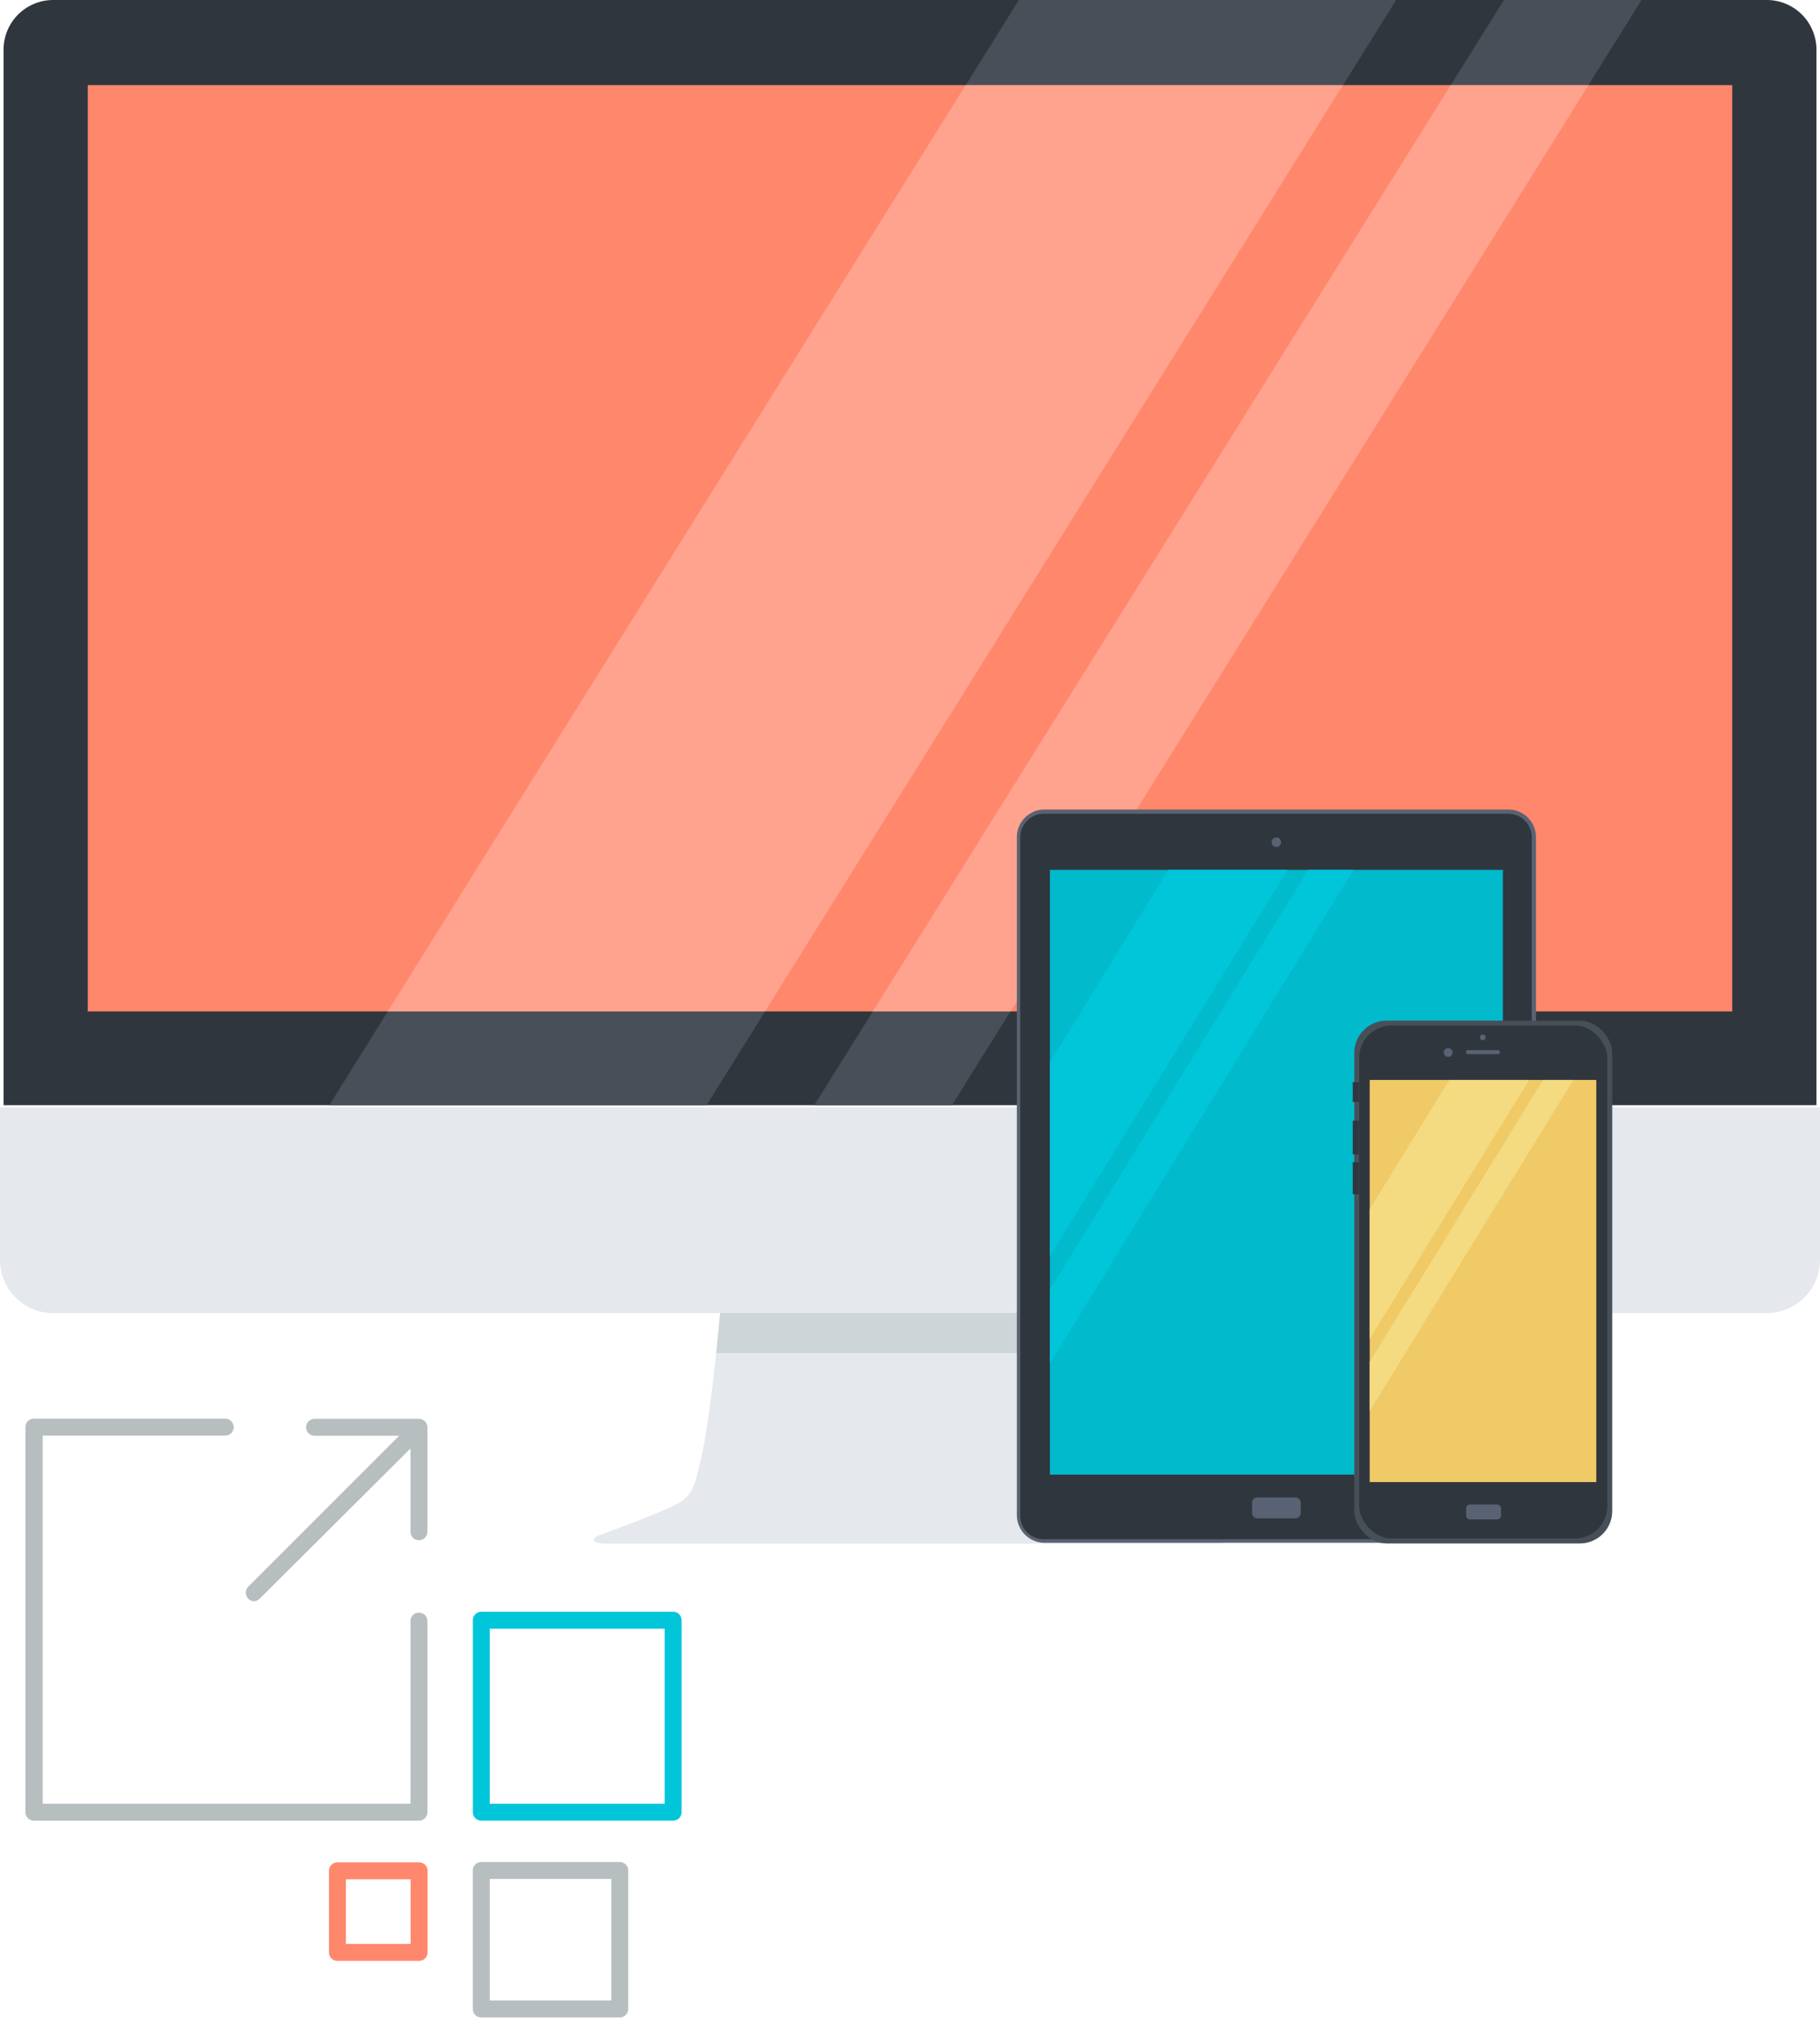 <svg xmlns="http://www.w3.org/2000/svg" viewBox="0 0 107.39 119.02"><defs><style>.cls-1{fill:#30363d;}.cls-2{fill:#e5e8ec;}.cls-3{fill:#cdd5d7;}.cls-4{fill:#484f59;}.cls-5{fill:#ff876c;}.cls-6{fill:#ffa38f;}.cls-7{fill:#596273;}.cls-8{fill:#01bacc;}.cls-9{fill:#01c6da;}.cls-10{fill:#474f59;}.cls-11{fill:#f0ca67;}.cls-12{fill:#f4da80;}.cls-13{fill:#b7bec0;}</style></defs><title>Responsive2</title><g id="Layer_2" data-name="Layer 2"><g id="Layer_4" data-name="Layer 4"><path class="cls-1" d="M107.18,65.19V2.93A2.93,2.93,0,0,0,104.25,0H3.14A2.93,2.93,0,0,0,.21,2.93V65.19Z"/><path class="cls-2" d="M0,65.31v9a3.13,3.13,0,0,0,3.14,3.14H104.25a3.14,3.14,0,0,0,3.14-3.14v-9Z"/><path class="cls-2" d="M72.19,90.71s-.78-.38-1.67-.72-2.1-.8-2.78-1.13c-1.18-.57-1.28-.94-1.72-2.88-.49-2.11-.94-6.58-1.12-8.53H42.5c-.19,2-.64,6.42-1.12,8.53-.45,1.94-.54,2.31-1.73,2.88-.67.32-1.8.77-2.74,1.12h0l-1.65.61s-.72.4.43.46h36C72.79,91.07,72.19,90.71,72.19,90.71Z"/><path class="cls-3" d="M65.13,79.81c-.1-.93-.18-1.76-.24-2.36H42.49c-.05.6-.13,1.43-.23,2.36Z"/><polygon class="cls-4" points="19.43 65.19 41.69 65.19 82.38 0 60.12 0 19.43 65.19"/><polygon class="cls-4" points="48.05 65.19 56.17 65.19 96.86 0 88.74 0 48.05 65.19"/><rect class="cls-5" x="5.18" y="5.02" width="97.03" height="54.64"/><polygon class="cls-6" points="22.88 59.66 45.14 59.66 79.24 5.02 56.98 5.02 22.88 59.66"/><polygon class="cls-6" points="59.63 59.66 93.73 5.02 85.6 5.02 51.5 59.66 59.63 59.66"/><path class="cls-7" d="M61.59,47.75H89a1.63,1.63,0,0,1,1.63,1.63v40A1.63,1.63,0,0,1,89,91H61.59A1.64,1.64,0,0,1,60,89.41v-40A1.63,1.63,0,0,1,61.59,47.75Z"/><path class="cls-1" d="M61.59,48H89a1.38,1.38,0,0,1,1.38,1.38v40A1.39,1.39,0,0,1,89,90.79H61.58a1.38,1.38,0,0,1-1.38-1.38v-40A1.39,1.39,0,0,1,61.59,48Z"/><path class="cls-7" d="M75.59,49.68a.28.28,0,1,1-.28-.28A.27.27,0,0,1,75.59,49.68Z"/><path class="cls-7" d="M76.75,89.25a.31.31,0,0,1-.31.31H74.19a.31.31,0,0,1-.31-.31v-.61a.31.31,0,0,1,.31-.31h2.25a.31.31,0,0,1,.31.31Z"/><rect class="cls-8" x="61.95" y="51.31" width="26.73" height="35.67"/><polygon class="cls-9" points="61.95 62.67 61.95 74.09 75.97 51.31 68.94 51.31 61.95 62.67"/><polygon class="cls-9" points="61.95 80.42 79.86 51.31 77.19 51.31 61.95 76.08 61.95 80.42"/><rect class="cls-10" x="79.91" y="60.2" width="15.22" height="30.84" rx="1.91" ry="1.91"/><rect class="cls-1" x="80.2" y="60.49" width="14.64" height="30.26" rx="1.91" ry="1.91"/><path class="cls-7" d="M85.71,62.08a.26.26,0,1,1-.52,0,.26.26,0,0,1,.52,0Z"/><path class="cls-7" d="M87.66,61.19a.17.17,0,0,1-.17.17.17.17,0,0,1,0-.34A.17.17,0,0,1,87.66,61.19Z"/><path class="cls-7" d="M88.51,62.06a.12.12,0,0,1-.12.12H86.63a.12.12,0,0,1-.13-.12h0a.12.12,0,0,1,.13-.12h1.76a.12.12,0,0,1,.12.12Z"/><rect class="cls-7" x="86.51" y="88.74" width="2.06" height="0.88" rx="0.22" ry="0.22"/><polygon class="cls-1" points="80.18 65 80.18 65 79.82 65 79.82 65 79.82 63.83 79.82 63.83 80.18 63.83 80.18 63.83 80.18 65"/><polygon class="cls-1" points="80.18 68.09 80.18 68.09 79.82 68.09 79.82 68.09 79.82 66.1 79.82 66.1 80.18 66.1 80.18 66.1 80.18 68.09"/><polygon class="cls-1" points="80.18 70.44 80.18 70.44 79.82 70.44 79.82 70.44 79.82 68.55 79.82 68.55 80.18 68.55 80.18 68.55 80.18 70.44"/><rect class="cls-11" x="80.82" y="63.7" width="13.37" height="23.72"/><polygon class="cls-12" points="80.82 71.32 80.82 78.98 90.23 63.7 85.52 63.7 80.82 71.32"/><polygon class="cls-12" points="80.82 83.23 92.84 63.7 91.05 63.7 80.82 80.32 80.82 83.23"/><path class="cls-13" d="M24.72,107.39H2a.5.5,0,0,1-.5-.5V84.18a.5.5,0,0,1,.5-.5H13.29a.51.51,0,0,1,.5.5.5.5,0,0,1-.5.5H2.52v21.71h21.7V95.62a.5.5,0,0,1,.5-.5.5.5,0,0,1,.5.5v11.27A.5.5,0,0,1,24.72,107.39Z"/><path class="cls-13" d="M24.72,90.85a.5.5,0,0,1-.5-.5V84.69H18.56a.51.51,0,0,1-.5-.5.5.5,0,0,1,.5-.5h6.16a.5.5,0,0,1,.5.5v6.16A.5.5,0,0,1,24.72,90.85Z"/><path class="cls-13" d="M15,94.45a.5.5,0,0,1-.35-.15.51.51,0,0,1,0-.71l8.92-8.92a.5.5,0,0,1,.71.71L15.32,94.3A.51.51,0,0,1,15,94.45Z"/><path class="cls-9" d="M39.72,107.39H28.4a.5.5,0,0,1-.5-.5V95.57a.5.5,0,0,1,.5-.5H39.72a.5.5,0,0,1,.5.5v11.32A.5.5,0,0,1,39.72,107.39Zm-10.82-1H39.22V96.07H28.9Z"/><path class="cls-13" d="M36.57,119H28.4a.5.5,0,0,1-.5-.5v-8.17a.5.5,0,0,1,.5-.5h8.17a.5.5,0,0,1,.5.5v8.17A.5.5,0,0,1,36.57,119Zm-7.67-1h7.17v-7.17H28.9Z"/><path class="cls-5" d="M24.73,115.66H19.91a.5.5,0,0,1-.5-.5v-4.81a.5.5,0,0,1,.5-.5h4.82a.5.5,0,0,1,.5.5v4.81A.5.5,0,0,1,24.73,115.66Zm-4.32-1h3.82v-3.81H20.41Z"/></g></g></svg>
